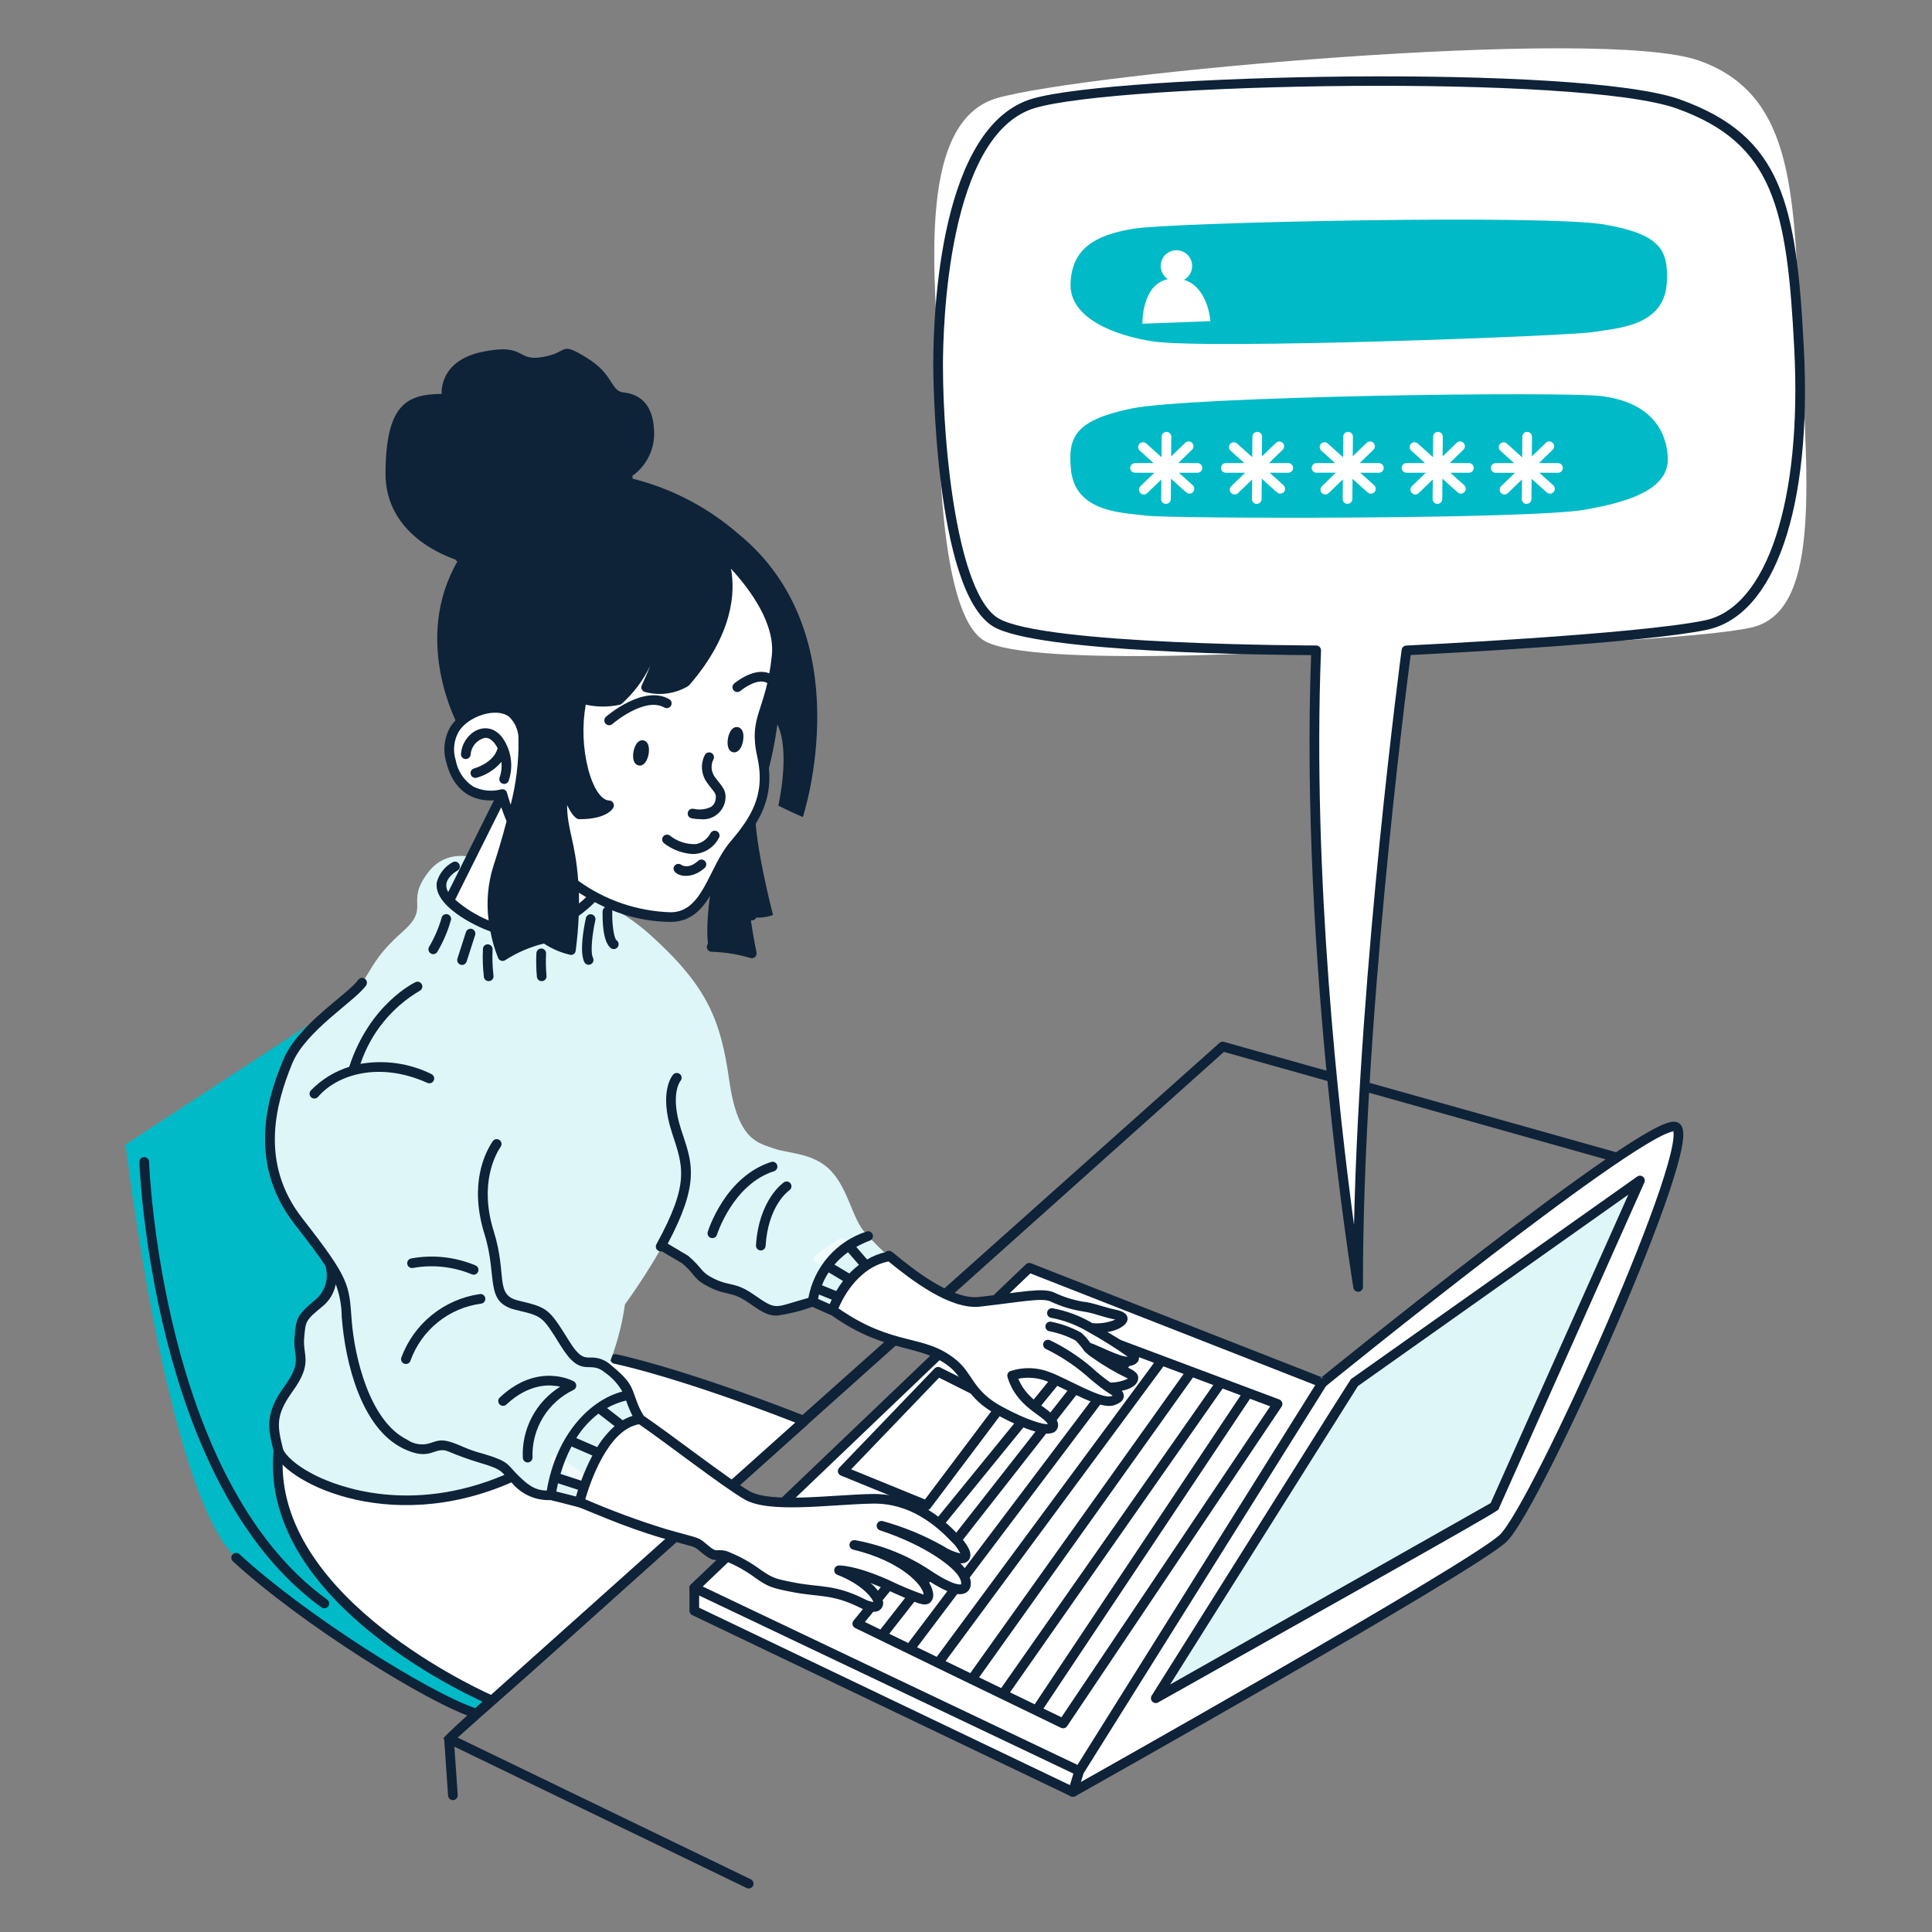 <svg xmlns="http://www.w3.org/2000/svg" fill="none" viewBox="0 0 200 200" height="700" width="700"><rect x="0" y="0" width="200" height="200" fill="#808080" stroke="none"/><path fill="#00bac7" fill-rule="evenodd" d="M35.258 103.92L13 118.481C13 118.481 17.294 154.663 24.45 161.258C31.606 167.853 44.719 175.979 49.365 177.408L60.725 167.242C60.725 167.242 36.762 106.018 35.258 103.92Z" clip-rule="evenodd"></path><path fill="#0e2238" d="M49.215 177.886C44.428 176.413 31.139 168.104 24.108 161.625C24.01 161.535 23.952 161.41 23.947 161.278C23.942 161.145 23.989 161.016 24.079 160.918C24.169 160.821 24.294 160.763 24.426 160.757C24.559 160.752 24.688 160.799 24.786 160.889C31.605 167.173 44.337 175.189 49.242 176.844L60.388 166.869C60.437 166.825 60.494 166.792 60.556 166.77C60.618 166.748 60.684 166.739 60.75 166.743C60.815 166.746 60.88 166.763 60.939 166.792C60.998 166.82 61.051 166.86 61.095 166.909C61.139 166.958 61.172 167.015 61.194 167.077C61.216 167.14 61.225 167.205 61.221 167.271C61.218 167.337 61.201 167.401 61.172 167.46C61.144 167.519 61.104 167.572 61.055 167.616C49.357 178.1 49.6 178.009 49.215 177.886Z"></path><path fill="#ffffff" fill-rule="evenodd" d="M173.444 116.639C170.629 115.715 136.899 143.139 136.899 143.139L106.549 131.239L71.873 164.374V166.743L111.073 185.504C111.073 185.504 152.234 162.386 155.589 159.258C158.981 156.1 176.259 117.563 173.444 116.639Z" clip-rule="evenodd"></path><path fill="#0e2238" fill-rule="evenodd" d="M173.008 116.141C173.188 116.11 173.4 116.098 173.6 116.164C173.845 116.244 174.004 116.422 174.098 116.611C174.187 116.79 174.227 116.995 174.243 117.195C174.276 117.594 174.223 118.109 174.116 118.696C173.9 119.881 173.433 121.502 172.793 123.404C171.509 127.215 169.501 132.232 167.303 137.309C165.104 142.389 162.71 147.54 160.652 151.622C159.623 153.662 158.676 155.44 157.878 156.81C157.478 157.495 157.114 158.082 156.792 158.552C156.476 159.014 156.184 159.387 155.93 159.624C155.93 159.624 155.93 159.624 155.93 159.624C155.471 160.052 154.42 160.779 152.984 161.704C151.531 162.64 149.643 163.802 147.476 165.107C143.141 167.717 137.678 170.902 132.323 173.987C126.966 177.073 121.715 180.061 117.803 182.278C115.847 183.386 114.226 184.302 113.094 184.94C112.528 185.259 112.084 185.509 111.781 185.679L111.32 185.939L111.318 185.94C111.318 185.94 111.318 185.94 111.073 185.504C110.828 185.068 110.828 185.068 110.829 185.068L110.83 185.067L111.291 184.808C111.593 184.638 112.037 184.388 112.603 184.069C113.734 183.431 115.355 182.516 117.31 181.408C121.221 179.192 126.47 176.205 131.823 173.121C137.177 170.036 142.634 166.855 146.96 164.25C149.124 162.948 151.002 161.791 152.442 160.863C153.899 159.925 154.868 159.247 155.248 158.892C155.418 158.734 155.659 158.436 155.967 157.987C156.27 157.544 156.621 156.979 157.014 156.306C157.798 154.961 158.735 153.202 159.759 151.171C161.807 147.11 164.193 141.977 166.385 136.912C168.579 131.845 170.574 126.857 171.845 123.084C172.481 121.194 172.929 119.628 173.132 118.516C173.235 117.955 173.268 117.544 173.246 117.276C173.241 117.206 173.232 117.156 173.223 117.12C173.275 117.114 173.296 117.117 173.297 117.117C173.297 117.117 173.294 117.116 173.288 117.114C173.226 117.094 173.202 117.054 173.202 117.054C173.202 117.054 173.202 117.055 173.202 117.056C173.207 117.066 173.215 117.087 173.223 117.12C173.209 117.121 173.193 117.124 173.175 117.127C173.071 117.144 172.929 117.184 172.745 117.253C172.377 117.39 171.895 117.624 171.308 117.95C170.137 118.6 168.604 119.584 166.829 120.802C163.282 123.236 158.811 126.57 154.42 129.939C150.031 133.307 145.73 136.704 142.525 139.259C140.923 140.537 139.595 141.604 138.668 142.352C138.204 142.726 137.841 143.019 137.593 143.22L137.215 143.527C137.215 143.527 137.214 143.527 136.899 143.139L137.082 142.674L136.81 142.567L136.964 142.443C137.212 142.242 137.576 141.948 138.04 141.573C138.968 140.825 140.298 139.756 141.902 138.478C145.109 135.92 149.416 132.519 153.812 129.146C158.206 125.774 162.694 122.426 166.263 119.978C168.047 118.754 169.61 117.748 170.823 117.075C171.428 116.74 171.959 116.479 172.395 116.316C172.612 116.235 172.819 116.173 173.008 116.141ZM106.664 131.821L136.717 143.605C136.884 143.67 137.075 143.64 137.215 143.527L136.899 143.139C136.584 142.751 136.584 142.751 136.584 142.751L136.81 142.567L106.732 130.774C106.55 130.702 106.344 130.743 106.204 130.878L71.528 164.013C71.328 164.203 71.321 164.52 71.512 164.719C71.702 164.919 72.019 164.926 72.219 164.736L106.664 131.821ZM111.073 185.504L110.829 185.068C110.588 185.203 110.502 185.508 110.637 185.749C110.772 185.99 111.078 186.075 111.318 185.94L111.073 185.504Z" clip-rule="evenodd"></path><path fill="#0e2238" d="M167.249 119.266L126.708 107.854C126.627 107.831 126.542 107.829 126.46 107.848C126.378 107.867 126.303 107.906 126.24 107.962C40.099 184.788 45.957 179.662 45.983 180.038L46.383 185.883C46.392 186.015 46.453 186.139 46.553 186.226C46.654 186.314 46.784 186.358 46.917 186.349C47.05 186.34 47.173 186.278 47.261 186.178C47.348 186.078 47.392 185.947 47.383 185.815L47.036 180.815L77.3 195.451C77.419 195.504 77.554 195.509 77.676 195.464C77.798 195.42 77.898 195.329 77.955 195.212C78.012 195.095 78.02 194.96 77.979 194.837C77.938 194.713 77.85 194.611 77.735 194.551L47.379 179.873L126.7 108.891L166.976 120.229C167.104 120.265 167.24 120.248 167.356 120.183C167.472 120.119 167.557 120.01 167.593 119.883C167.629 119.755 167.613 119.618 167.548 119.502C167.483 119.387 167.375 119.302 167.247 119.266H167.249Z"></path><path fill="#0e2238" d="M137.153 142.731C137.041 142.66 136.905 142.637 136.776 142.667C136.647 142.697 136.534 142.776 136.464 142.889L111.542 182.7L72.088 163.923C71.968 163.866 71.831 163.859 71.706 163.903C71.581 163.948 71.479 164.04 71.422 164.16C71.354 164.302 71.373 164.193 71.373 166.743C71.373 166.837 71.4 166.93 71.45 167.01C71.501 167.09 71.573 167.154 71.658 167.195L110.858 185.954C110.923 185.983 110.994 185.998 111.066 185.998C111.138 185.998 111.209 185.982 111.274 185.952C111.339 185.922 111.397 185.878 111.444 185.824C111.491 185.769 111.525 185.706 111.545 185.637L112.168 183.577L137.308 143.42C137.379 143.308 137.402 143.172 137.373 143.043C137.344 142.914 137.265 142.802 137.153 142.731ZM72.373 165.166L111.119 183.6L110.758 184.793L72.373 166.428V165.166Z"></path><path fill="#ffffff" fill-rule="evenodd" d="M140.592 133.212C140.592 133.212 134.985 99.286 136.243 67.305C136.243 67.305 106.653 69.199 101.881 66.324C97.109 63.449 97.108 45.042 97.108 37.835C97.108 30.628 94.408 12.74 103.177 10.166C111.946 7.592 165.797 2.658 175.924 6.287C186.051 9.916 185.655 20.601 186.424 35.733C187.193 50.865 188.331 63.503 181.174 64.99C174.017 66.477 145.583 67.313 145.583 67.313C145.583 67.313 140.532 104.807 140.592 133.212Z" clip-rule="evenodd"></path><path fill="#def6f8" fill-rule="evenodd" d="M119.65 175.791L140.2 143.135L169.768 122.2L154.7 155.953L119.65 175.791Z" clip-rule="evenodd"></path><path fill="#0e2238" d="M119.227 175.524C141.219 140.544 139.785 142.816 139.911 142.724L169.479 121.8C169.569 121.737 169.676 121.704 169.786 121.708C169.896 121.712 170.001 121.752 170.086 121.822C170.17 121.892 170.23 121.987 170.255 122.094C170.28 122.201 170.269 122.313 170.224 122.413L155.158 156.163C155.058 156.395 157.544 155.094 119.896 176.231C119.799 176.288 119.685 176.31 119.573 176.294C119.462 176.277 119.359 176.224 119.282 176.142C119.204 176.06 119.157 175.955 119.147 175.843C119.137 175.73 119.165 175.618 119.227 175.524ZM140.571 143.485L121.129 174.379L154.312 155.599L168.568 123.665L140.571 143.485Z"></path><path fill="#0e2238" d="M132.429 144.872C131.81 144.64 113.917 137.928 113.295 137.699C113.197 137.662 113.09 137.657 112.989 137.684C112.888 137.712 112.798 137.77 112.732 137.851L88.359 167.766C88.311 167.824 88.277 167.893 88.26 167.966C88.243 168.04 88.242 168.116 88.258 168.19C88.274 168.263 88.307 168.333 88.354 168.392C88.401 168.451 88.46 168.499 88.528 168.532C89.817 169.161 107.202 177.605 109.835 178.864C109.944 178.916 110.067 178.928 110.184 178.896C110.3 178.865 110.401 178.792 110.468 178.692L132.668 145.618C132.71 145.555 132.737 145.484 132.748 145.409C132.758 145.335 132.752 145.259 132.729 145.187C132.706 145.115 132.667 145.05 132.615 144.995C132.563 144.941 132.499 144.898 132.429 144.872ZM104.557 175.193L126.567 143.742L128.436 144.442L107.109 176.43L104.557 175.193ZM101.357 173.641L123.5 142.592L125.6 143.379L103.645 174.75L101.357 173.641ZM97.885 171.958L120.438 141.445L122.529 142.229L100.446 173.2L97.885 171.958ZM94.934 170.527L117.666 140.406L119.466 141.08L96.971 171.514L94.934 170.527ZM92.056 169.127L115.271 139.504L116.691 140.036L94.019 170.082L92.056 169.127ZM113.28 138.757L114.289 139.135L91.136 168.685L89.536 167.908L113.28 138.757ZM109.88 177.77L108.017 176.87L129.4 144.8L131.49 145.583L109.88 177.77Z"></path><path fill="#0e2238" d="M95.92 156.332C95.774 156.332 96.327 156.532 87.048 152.749C86.972 152.718 86.906 152.67 86.853 152.607C86.801 152.544 86.765 152.47 86.748 152.39C86.731 152.31 86.734 152.228 86.756 152.149C86.778 152.071 86.82 151.999 86.876 151.94L96.749 141.66C96.823 141.583 96.92 141.532 97.025 141.514C97.13 141.496 97.239 141.512 97.334 141.56L104.02 144.913C104.085 144.946 104.143 144.993 104.188 145.05C104.234 145.108 104.266 145.175 104.283 145.246C104.299 145.318 104.3 145.392 104.285 145.463C104.27 145.535 104.239 145.603 104.195 145.661L96.319 156.133C96.272 156.195 96.212 156.245 96.143 156.28C96.074 156.314 95.997 156.332 95.92 156.332V156.332ZM88.108 152.102L95.752 155.224L103.036 145.539L97.215 142.619L88.108 152.102Z"></path><path fill="#ffffff" fill-rule="evenodd" d="M50.915 176.041C50.915 176.041 27.363 166.005 28.815 150.197L62.638 140.336C69.667 142.092 76.56 144.352 83.263 147.1L50.915 176.041Z" clip-rule="evenodd"></path><path fill="#0e2238" d="M50.719 176.5C49.743 176.084 26.849 166.137 28.319 150.151C28.333 150.02 28.398 149.899 28.5 149.815C28.601 149.73 28.731 149.689 28.863 149.699C28.995 149.711 29.117 149.775 29.201 149.877C29.286 149.979 29.327 150.11 29.315 150.242C28.001 164.573 48.158 174.242 50.828 175.451L82.328 147.263C69.976 142.463 63.669 141.186 63.606 141.173C63.539 141.163 63.475 141.139 63.418 141.104C63.361 141.068 63.311 141.021 63.272 140.966C63.233 140.911 63.206 140.848 63.192 140.782C63.178 140.716 63.178 140.648 63.191 140.582C63.204 140.515 63.23 140.452 63.268 140.397C63.306 140.341 63.355 140.293 63.412 140.257C63.469 140.221 63.533 140.196 63.6 140.185C63.666 140.174 63.734 140.177 63.8 140.193C63.866 140.205 70.5 141.55 83.451 146.627C83.531 146.658 83.601 146.709 83.655 146.775C83.709 146.841 83.746 146.92 83.761 147.005C83.776 147.089 83.769 147.175 83.741 147.256C83.713 147.337 83.665 147.409 83.601 147.466C50.04 177.551 51.168 176.7 50.719 176.5Z"></path><path fill="#ffffff" fill-rule="evenodd" d="M66.275 146.9C59.119 146.577 60 155.48 60 155.48C62.862 156.735 65.793 157.826 68.779 158.75C72.705 159.876 71.867 159.437 73.058 160.416C74.249 161.395 74.2 160.721 75.058 161.051C76.052 161.359 76.982 161.841 77.807 162.475C79.73 163.723 79.525 163.806 82.207 164.316C84.889 164.826 86.262 164.476 89.239 165.952C92.216 167.428 91.153 164.186 86.86 162.542C86.86 162.542 88.298 162.448 91.83 164.02C95.362 165.592 96.167 166.061 96.106 164.987C96.045 163.913 93.829 161.212 88.434 159.914C91.153 160.406 93.743 161.449 96.045 162.978C99.858 165.518 100.388 164.417 99.8 163.137C99.212 161.857 96.1 159.524 91.247 157.93C93.386 158.523 95.445 159.373 97.379 160.461C100.407 162.202 100.555 160.992 98.911 159.271C97.267 157.55 94.437 155.064 90.257 155.141C86.077 155.218 79.72 156.158 77.325 154.772C74.93 153.386 69.479 149.079 66.275 146.9Z" clip-rule="evenodd"></path><path fill="#ffffff" fill-rule="evenodd" d="M86.165 135.6C88.003 136.941 90.046 137.973 92.216 138.656C95.322 139.5 96.931 139.741 98.638 141.131C100.345 142.521 100.296 144.32 103.494 146.052C106.692 147.784 109.374 148.527 108.994 147.335C108.614 146.143 105.701 145.523 104.772 142.389C105.991 141.994 107.309 142.035 108.501 142.505C110.578 143.286 113.941 145.459 115.228 144.982C116.515 144.505 115.482 144.13 114.82 143.618C114.82 143.618 117.161 143.569 117.326 142.713C117.434 142.151 116.026 142.075 113.371 140.131C110.716 138.187 115.61 141.099 116.74 140.931C118.897 140.611 115.36 138.981 112.953 137.458C113.872 137.526 114.794 137.39 115.653 137.058C116.566 136.546 116.362 136.258 115.285 136.037C114.208 135.816 112.885 135.292 112.103 135.243C111.006 135.064 109.941 134.731 108.938 134.252C107.896 133.778 105.789 134.252 101.393 134.752C97.707 135.17 92.175 129.978 92.015 129.978C91.855 129.978 87.163 129.265 86.165 135.6Z" clip-rule="evenodd"></path><path fill="#def6f8" fill-rule="evenodd" d="M34.127 130.779C34.37 131.487 34.4 132.25 34.211 132.974C34.023 133.698 33.624 134.35 33.067 134.848C31.116 136.461 31.154 136.615 30.991 138.504C30.828 140.393 31.898 140.959 29.918 143.696C27.938 146.433 28.224 147.665 28.807 150.071C29.39 152.477 39.942 158.771 53.059 152.855C54.279 154.085 55.259 154.948 57.032 154.782C57.032 154.782 58.567 155.146 59.981 155.531C59.981 155.531 61.967 147.404 66.281 146.915C65.949 146.458 65.691 145.952 65.515 145.415C65.141 143.872 64.199 142.527 62.877 141.648C63.762 139.53 64.373 137.308 64.694 135.035C66.06 133.144 67.324 131.182 68.481 129.157C69.442 129.277 70.329 129.732 70.986 130.443C72.516 131.774 72.062 132.025 73.709 132.836C75.356 133.647 75.982 133.212 77.767 134.451C79.552 135.69 80.005 135.998 81.795 135.451C83.585 134.904 84.141 134.771 84.141 134.771L86.167 135.677C88.095 130.541 92.022 130.077 92.022 130.077C91.171 129.314 90.36 128.507 89.593 127.659C88.218 126.159 87.873 123.23 86.068 121.259C84.263 119.288 81.512 119.433 80.005 118.859C78.498 118.285 76.376 118.107 75.489 111.831C74.602 105.555 73.233 102.098 67.246 96.713C61.259 91.328 50.632 89.342 50.632 89.342C50.632 89.342 46.715 87.147 44.306 90.329C41.897 93.511 44.606 93.848 41.722 96.408C38.838 98.968 38.581 100.167 37.484 101.726C36.387 103.285 31.234 106.357 29.773 109.934C28.312 113.511 26.014 120.172 30.906 126.434C32.4 128.341 33.42 129.7 34.127 130.779Z" clip-rule="evenodd"></path><g opacity=".75"><path fill="#ffffff" d="M87.589 128.39C87.515 128.28 87.401 128.203 87.271 128.178C87.141 128.152 87.006 128.178 86.896 128.252L84.461 129.881C84.371 129.941 84.304 130.027 84.267 130.129C84.231 130.23 84.229 130.34 84.26 130.443C84.291 130.545 84.355 130.635 84.441 130.699C84.528 130.763 84.632 130.797 84.74 130.797C84.956 130.797 84.85 130.829 87.451 129.084C87.506 129.048 87.552 129.001 87.589 128.946C87.626 128.891 87.651 128.83 87.664 128.766C87.677 128.701 87.677 128.635 87.664 128.57C87.651 128.506 87.625 128.445 87.589 128.39V128.39Z" opacity=".75"></path><path fill="#ffffff" d="M60.221 152.44L57.837 150.74C57.783 150.701 57.723 150.674 57.659 150.659C57.595 150.645 57.529 150.643 57.464 150.653C57.399 150.664 57.337 150.688 57.282 150.722C57.226 150.757 57.178 150.803 57.139 150.856C57.101 150.909 57.074 150.97 57.059 151.034C57.044 151.098 57.042 151.164 57.053 151.229C57.064 151.294 57.087 151.356 57.122 151.411C57.157 151.467 57.203 151.515 57.256 151.554L59.64 153.254C59.748 153.331 59.882 153.362 60.013 153.34C60.144 153.318 60.26 153.245 60.337 153.137C60.414 153.029 60.446 152.895 60.424 152.764C60.402 152.633 60.329 152.517 60.221 152.44V152.44Z" opacity=".75"></path></g><path fill="#ffffff" fill-rule="evenodd" d="M52.005 82.2C52.005 82.2 47.847 83.459 46.691 78.8C45.547 74.189 50.431 73.34 50.431 73.34C50.431 73.34 46.555 51.52 72.986 55.618C72.986 55.618 81.041 61.976 80.411 67.923C79.781 73.87 77.972 74.123 78.898 78.274C79.824 82.425 78.164 84.899 75.956 87.502C73.748 90.105 73.164 94.93 69.437 94.93C66.698 94.904 64.012 94.182 61.63 92.83C60.73 93.773 54.192 100.112 46.494 93.251C52.471 81.552 52.036 82.321 52.005 82.2Z" clip-rule="evenodd"></path><path fill="#0e2238" fill-rule="evenodd" d="M47.415 58.012C46.143 57.612 39.868 55.332 39.91 48.976C39.956 41.903 42.046 40.818 45.725 40.776C45.725 40.776 45.372 37.365 49.935 36.422C54.498 35.479 53.372 37.454 56.188 36.958C59.004 36.462 57.849 35.28 60.713 37.023C63.577 38.766 63.173 40.491 64.566 40.63C65.959 40.769 67.56 41.591 67.704 44.468C67.782 45.457 67.584 46.447 67.132 47.33C66.68 48.213 65.993 48.953 65.146 49.468C69.273 50.445 73.105 52.4 76.319 55.168C89.35 65.674 83.109 84.585 83.109 84.585C83.109 84.585 81.462 83.86 80.573 83.399C80.573 83.399 81.858 77.799 80.473 74.985C80.206 76.982 79.789 78.956 79.224 80.89L78.608 75.613L79.848 72.228L80.473 67.781L79.848 63.565C78.337 61.255 76.581 59.113 74.61 57.179L47.383 75.02C47.383 75.02 42.591 66.251 47.415 58.012Z" clip-rule="evenodd"></path><path fill="#0e2238" fill-rule="evenodd" d="M73.841 90.592C73.841 90.592 72.873 95.535 73.356 98.139C74.766 98.177 76.164 98.401 77.515 98.805C77.515 98.805 75.976 91.914 76.746 87.923C76.711 90.27 76.969 92.612 77.515 94.895C78.352 95.072 79.221 95.011 80.025 94.72C80.025 94.72 78.063 87.22 78.185 83.892L73.841 90.592Z" clip-rule="evenodd"></path><path fill="#0e2238" fill-rule="evenodd" d="M74.611 57.174C74.611 57.174 68.011 48.885 56.672 55.1C45.333 61.315 49.707 73.4 50.431 73.343C56.925 72.807 53.581 83.603 51.542 89.81C50.699 92.83 50.864 96.043 52.012 98.961C53.246 98.147 54.611 97.552 56.047 97.2C56.959 97.821 58.005 98.216 59.1 98.352C59.689 94.41 59.526 90.392 58.62 86.51C57.738 82.862 58.52 81.169 58.52 81.169C59.127 83.769 59.963 84.295 59.963 84.295C62.574 84.295 63.053 83.351 63.053 83.351C63.053 83.351 61.459 83.585 60.425 79.82C58.347 72.257 63.053 64.72 63.053 64.72C62.292 66.746 60.789 72.458 60.789 72.458C61.86 72.68 62.964 72.68 64.035 72.458C66.803 70.351 69.035 63.558 69.035 63.558C69.035 66.834 66.877 71.137 66.877 71.137C67.561 71.325 68.275 71.373 68.978 71.28C69.681 71.186 70.357 70.952 70.968 70.592C77.7 62.814 74.611 57.174 74.611 57.174Z" clip-rule="evenodd"></path><path fill="#0e2238" d="M77.681 99.171C76.378 98.782 75.03 98.566 73.671 98.528C73.538 98.528 73.411 98.476 73.317 98.382C73.224 98.288 73.171 98.161 73.171 98.028C73.171 97.896 73.224 97.769 73.317 97.675C73.411 97.581 73.538 97.528 73.671 97.528C74.85 97.563 76.023 97.718 77.171 97.99C76.787 96.028 75.936 90.99 76.566 87.716C76.592 87.595 76.661 87.487 76.761 87.413C76.861 87.34 76.984 87.305 77.108 87.317C77.231 87.329 77.346 87.387 77.429 87.48C77.512 87.572 77.558 87.692 77.557 87.817C77.524 90.11 77.774 92.399 78.303 94.632C78.329 94.714 78.333 94.802 78.315 94.887C78.297 94.972 78.257 95.051 78.2 95.115C78.142 95.18 78.068 95.229 77.986 95.257C77.904 95.284 77.816 95.29 77.731 95.273C77.999 97.153 78.307 98.552 78.314 98.582C78.333 98.668 78.329 98.757 78.304 98.84C78.278 98.924 78.23 98.999 78.166 99.058C78.102 99.118 78.024 99.16 77.939 99.179C77.853 99.199 77.765 99.196 77.681 99.171V99.171Z"></path><path fill="#0e2238" d="M72.49 84.8C72.178 84.799 71.866 84.766 71.561 84.7C71.436 84.666 71.328 84.586 71.261 84.475C71.194 84.364 71.173 84.231 71.202 84.104C71.231 83.978 71.308 83.868 71.417 83.797C71.526 83.727 71.658 83.701 71.785 83.726C72.393 83.869 73.031 83.801 73.595 83.534C73.724 83.448 73.833 83.336 73.916 83.205C73.999 83.074 74.053 82.928 74.076 82.775C74.215 82.075 73.922 82.065 73.125 80.92C72.852 80.511 72.694 80.036 72.668 79.545C72.643 79.053 72.751 78.565 72.98 78.13C73.046 78.018 73.154 77.936 73.28 77.902C73.406 77.868 73.54 77.885 73.654 77.948C73.767 78.012 73.852 78.117 73.889 78.242C73.926 78.367 73.913 78.501 73.853 78.617C73.714 78.888 73.649 79.191 73.666 79.496C73.682 79.8 73.779 80.095 73.946 80.35C74.685 81.411 75.297 81.757 75.057 82.969C74.937 83.54 74.606 84.046 74.13 84.385C73.655 84.724 73.07 84.872 72.49 84.8V84.8Z"></path><path fill="#0e2238" d="M71.7 88.411C70.619 88.342 69.584 87.949 68.728 87.285C68.627 87.202 68.563 87.082 68.549 86.952C68.536 86.821 68.574 86.691 68.656 86.588C68.737 86.486 68.856 86.42 68.986 86.404C69.116 86.388 69.247 86.424 69.351 86.503C70.121 87.116 71.087 87.428 72.07 87.38C72.385 87.314 72.681 87.178 72.937 86.982C73.193 86.787 73.403 86.537 73.55 86.251C73.583 86.192 73.627 86.14 73.68 86.099C73.733 86.057 73.794 86.026 73.859 86.009C73.925 85.992 73.993 85.988 74.06 85.997C74.127 86.007 74.191 86.03 74.249 86.065C74.306 86.1 74.356 86.147 74.395 86.202C74.434 86.257 74.462 86.319 74.477 86.385C74.491 86.451 74.492 86.519 74.479 86.586C74.467 86.652 74.441 86.715 74.403 86.771C74.143 87.263 73.754 87.676 73.278 87.965C72.802 88.254 72.257 88.408 71.7 88.411V88.411Z"></path><path fill="#0e2238" d="M69.831 89.621C69.911 89.517 70.029 89.449 70.159 89.431C70.289 89.414 70.421 89.448 70.526 89.527C70.605 89.583 71.28 90.01 72.276 89.108C72.325 89.064 72.382 89.03 72.444 89.008C72.505 88.986 72.571 88.976 72.637 88.979C72.702 88.982 72.766 88.999 72.826 89.027C72.885 89.055 72.938 89.094 72.983 89.143C73.027 89.192 73.061 89.249 73.083 89.311C73.105 89.373 73.114 89.438 73.111 89.504C73.108 89.569 73.092 89.634 73.063 89.693C73.035 89.752 72.996 89.806 72.947 89.85C71.207 91.422 69.235 90.394 69.831 89.621Z"></path><path fill="#0e2238" d="M76.326 71.64C76.223 71.641 76.122 71.61 76.037 71.551C75.953 71.493 75.888 71.41 75.852 71.313C75.817 71.216 75.812 71.111 75.838 71.011C75.865 70.912 75.921 70.823 76 70.757C76.088 70.683 78.182 68.941 79.791 69.778C79.853 69.806 79.908 69.846 79.953 69.897C79.999 69.947 80.033 70.006 80.055 70.07C80.077 70.134 80.086 70.202 80.081 70.269C80.076 70.337 80.057 70.403 80.026 70.463C79.995 70.523 79.952 70.576 79.899 70.619C79.847 70.662 79.786 70.694 79.721 70.713C79.656 70.731 79.588 70.737 79.52 70.728C79.453 70.72 79.388 70.698 79.33 70.664C78.488 70.23 77.106 71.136 76.644 71.523C76.555 71.598 76.442 71.639 76.326 71.64V71.64Z"></path><path fill="#0e2238" d="M62.728 74.2C62.887 74.062 66.638 70.848 69.294 72.388C69.403 72.458 69.481 72.566 69.511 72.691C69.542 72.817 69.523 72.949 69.459 73.061C69.394 73.172 69.289 73.255 69.165 73.29C69.041 73.326 68.908 73.313 68.794 73.253C66.753 72.069 63.419 74.925 63.386 74.953C63.286 75.04 63.156 75.083 63.024 75.074C62.892 75.065 62.769 75.004 62.682 74.904C62.595 74.805 62.551 74.675 62.56 74.543C62.568 74.411 62.629 74.288 62.728 74.2V74.2Z"></path><path fill="#0e2238" d="M47.607 58.209C47.518 58.208 47.431 58.185 47.355 58.14C47.278 58.094 47.215 58.03 47.172 57.953C47.129 57.875 47.107 57.788 47.108 57.699C47.11 57.61 47.136 57.523 47.182 57.448C51.302 50.754 57.991 47.576 65.082 48.948C65.212 48.973 65.327 49.048 65.401 49.158C65.476 49.268 65.504 49.403 65.478 49.533C65.453 49.663 65.378 49.778 65.268 49.853C65.158 49.927 65.023 49.955 64.893 49.93C58.13 48.63 51.985 51.555 48.033 57.974C47.988 58.046 47.925 58.105 47.85 58.147C47.776 58.188 47.692 58.209 47.607 58.209Z"></path><path fill="#0e2238" d="M51.921 76.247C50.346 74.366 47.892 75.868 47.721 78.039C47.711 78.171 47.753 78.301 47.839 78.402C47.924 78.502 48.046 78.565 48.178 78.576C48.309 78.585 48.439 78.542 48.54 78.457C48.64 78.373 48.704 78.252 48.718 78.121C48.745 77.723 48.895 77.344 49.147 77.035C49.4 76.727 49.742 76.505 50.127 76.4C50.735 76.276 51.241 76.9 51.515 77.454C51.1 79 49.109 79.54 49.088 79.545C48.959 79.578 48.849 79.661 48.782 79.775C48.714 79.889 48.695 80.025 48.728 80.154C48.761 80.282 48.844 80.393 48.958 80.46C49.072 80.528 49.209 80.547 49.337 80.514C50.341 80.236 51.237 79.662 51.91 78.867C51.971 79.411 51.907 79.961 51.722 80.476C51.675 80.6 51.68 80.738 51.735 80.859C51.79 80.98 51.891 81.073 52.015 81.12C52.139 81.167 52.277 81.162 52.398 81.107C52.518 81.052 52.612 80.951 52.659 80.827C52.92 80.061 52.989 79.244 52.861 78.445C52.732 77.647 52.409 76.892 51.921 76.247V76.247Z"></path><path fill="#0e2238" d="M42.017 141.2C41.938 141.2 41.861 141.181 41.791 141.146C41.721 141.11 41.66 141.058 41.614 140.995C41.567 140.931 41.536 140.858 41.524 140.78C41.511 140.703 41.517 140.623 41.541 140.548C42.177 138.818 43.269 137.292 44.702 136.132C46.135 134.972 47.854 134.222 49.679 133.96C49.811 133.943 49.944 133.979 50.049 134.061C50.154 134.142 50.222 134.261 50.239 134.393C50.256 134.525 50.22 134.658 50.139 134.763C50.057 134.868 49.938 134.936 49.806 134.953C48.163 135.171 46.612 135.836 45.322 136.877C44.032 137.918 43.053 139.293 42.493 140.853C42.461 140.954 42.397 141.042 42.312 141.104C42.226 141.166 42.123 141.2 42.017 141.2Z"></path><path fill="#0e2238" d="M49.034 131.956C48.958 131.956 48.882 131.939 48.814 131.905C46.897 131.115 44.794 130.89 42.753 131.257C42.623 131.284 42.488 131.258 42.377 131.184C42.267 131.111 42.19 130.997 42.163 130.867C42.136 130.737 42.163 130.602 42.236 130.491C42.309 130.381 42.423 130.304 42.553 130.277C44.81 129.857 47.14 130.112 49.253 131.008C49.354 131.058 49.435 131.141 49.483 131.242C49.531 131.344 49.543 131.459 49.518 131.569C49.493 131.678 49.431 131.776 49.343 131.847C49.255 131.917 49.147 131.955 49.034 131.956V131.956Z"></path><path fill="#0e2238" d="M54.125 150.945C54.05 149.48 54.37 148.021 55.05 146.72C55.73 145.42 56.746 144.325 57.992 143.55C56.837 143.284 54.727 143.25 52.435 145.383C52.388 145.432 52.331 145.47 52.269 145.496C52.206 145.521 52.139 145.534 52.072 145.533C52.004 145.533 51.938 145.518 51.876 145.491C51.814 145.464 51.758 145.424 51.712 145.375C51.666 145.326 51.63 145.267 51.608 145.204C51.584 145.14 51.575 145.073 51.578 145.005C51.582 144.938 51.6 144.872 51.63 144.812C51.66 144.751 51.702 144.697 51.753 144.653C55.673 140.994 59.244 142.913 59.394 142.996C59.472 143.039 59.538 143.103 59.584 143.18C59.63 143.257 59.654 143.345 59.654 143.435C59.654 143.525 59.63 143.613 59.584 143.69C59.538 143.767 59.472 143.83 59.394 143.873C58.083 144.493 56.981 145.481 56.222 146.717C55.464 147.953 55.082 149.384 55.124 150.833C55.139 150.966 55.1 151.099 55.017 151.203C54.934 151.307 54.813 151.374 54.68 151.389C54.548 151.404 54.415 151.365 54.311 151.282C54.207 151.199 54.14 151.078 54.125 150.945Z"></path><path fill="#0e2238" d="M100.254 162.946C100.038 162.524 99.752 162.143 99.408 161.819C99.569 161.847 99.734 161.833 99.887 161.777C100.04 161.721 100.176 161.626 100.281 161.501C100.815 160.82 100.027 159.734 99.271 158.942C98.238 157.86 95.095 154.564 90.247 154.658C86.172 154.734 79.801 155.643 77.575 154.358C75.457 153.13 69.487 148.504 66.64 146.564C66.321 146.054 66.062 145.509 65.869 144.94C65.353 143.572 65.398 143.075 63.194 141.266C62.617 140.756 61.863 140.493 61.094 140.536C60.464 140.524 59.974 140.536 58.894 138.786C56.769 135.356 56.653 135.363 53.626 134.625C51.194 134.033 52.526 131.973 51.109 127.454C49.584 122.578 51.279 119.523 51.834 118.703C51.871 118.648 51.897 118.587 51.91 118.523C51.923 118.459 51.923 118.392 51.911 118.328C51.899 118.263 51.874 118.202 51.837 118.147C51.801 118.092 51.755 118.045 51.7 118.008C51.646 117.971 51.585 117.946 51.521 117.932C51.456 117.919 51.39 117.919 51.326 117.931C51.261 117.944 51.2 117.969 51.145 118.005C51.09 118.041 51.043 118.087 51.006 118.142C50.213 119.313 48.542 122.594 50.155 127.753C51.543 132.197 50.105 134.804 53.39 135.598C56.159 136.267 56.096 136.168 58.043 139.313C60.214 142.813 60.972 140.738 62.56 142.039C63.327 142.558 63.965 143.247 64.424 144.052C61.131 144.911 57.599 148.423 56.6 154.303C55.22 154.296 54.4 153.485 53.491 152.582C52.499 151.598 52.701 151.282 50.049 150.5C49.324 150.314 48.615 150.071 47.929 149.773C45.999 148.908 45.539 149.044 44.698 149.335C44.285 149.497 43.837 149.556 43.396 149.506C42.955 149.456 42.532 149.298 42.166 149.047C38.217 147.116 36.686 140.368 36.407 136.684C36.124 132.957 36.257 132.465 31.3 126.126C26.825 120.403 28.55 114.254 30.236 110.126C31.636 106.694 36.736 103.661 37.893 102.017C37.969 101.908 37.999 101.774 37.977 101.643C37.954 101.512 37.88 101.396 37.772 101.32C37.663 101.243 37.529 101.213 37.398 101.236C37.268 101.259 37.151 101.332 37.075 101.441C36.018 102.941 30.829 106.029 29.31 109.747C28.176 112.524 25.163 119.899 30.51 126.741C31.973 128.611 32.973 129.941 33.665 130.991C33.867 131.597 33.888 132.249 33.724 132.866C33.56 133.484 33.22 134.04 32.744 134.467C30.691 136.167 30.665 136.439 30.489 138.467C30.317 140.467 31.365 140.847 29.51 143.41C27.385 146.346 27.737 147.795 28.318 150.196C29.029 153.132 39.992 159.132 52.948 153.455C53.432 154.054 54.05 154.533 54.753 154.851C55.455 155.169 56.222 155.319 56.992 155.288C57.32 155.368 58.629 155.688 59.847 156.015C60.496 156.191 64.482 158.056 68.639 159.248C72.046 160.226 71.774 160.007 72.402 160.538C73.479 161.45 73.802 161.538 74.402 161.48C74.733 161.446 74.702 161.48 75.319 161.694C76.363 162.137 77.348 162.706 78.254 163.388C79.501 164.221 79.725 164.371 82.112 164.826C84.822 165.339 86.139 164.993 89.012 166.418C89.452 166.665 89.941 166.812 90.444 166.848C90.582 166.86 90.72 166.841 90.849 166.792C90.978 166.742 91.094 166.663 91.188 166.562C91.282 166.46 91.351 166.338 91.39 166.205C91.429 166.073 91.437 165.933 91.413 165.797C91.201 165.022 90.734 164.341 90.087 163.865C90.974 164.196 91.62 164.494 92.533 164.903C94.959 165.989 95.689 166.318 96.24 165.939C96.377 165.822 96.482 165.673 96.545 165.505C96.608 165.336 96.627 165.154 96.6 164.977C96.528 164.45 96.308 163.954 95.967 163.547C98.133 164.961 99.467 165.352 100.142 164.771C100.578 164.4 100.617 163.736 100.254 162.946ZM32.8 152.805C30.451 151.658 29.412 150.473 29.287 149.958C28.722 147.622 28.464 146.558 30.318 143.993C32.411 141.101 31.333 140.304 31.484 138.551C31.639 136.743 31.592 136.715 33.384 135.237C34.1 134.661 34.587 133.847 34.756 132.944C35.158 134.02 35.368 135.158 35.376 136.307C35.732 141.107 37.418 147.837 41.727 149.944C44.592 151.344 44.895 149.726 46.327 150.218C47.448 150.697 48.596 151.11 49.765 151.457C51.54 151.98 51.812 152.217 52.221 152.679C42.458 156.82 34.917 153.838 32.8 152.805ZM64.812 144.982C65 145.525 65.222 146.057 65.477 146.573C65.123 146.682 64.784 146.833 64.467 147.024L62.835 145.758C63.456 145.409 64.123 145.148 64.816 144.982H64.812ZM61.948 146.337L63.623 147.637C62.92 148.267 62.313 148.998 61.823 149.806L59.66 148.868C60.266 147.893 61.042 147.036 61.952 146.337H61.948ZM59.624 154.918C58.831 154.708 58.058 154.518 57.591 154.404C57.629 154.185 57.685 153.894 57.765 153.549L59.836 154.22C59.753 154.492 59.682 154.729 59.628 154.918H59.624ZM58.024 152.581C58.309 151.598 58.69 150.646 59.163 149.738L61.325 150.677C60.879 151.515 60.492 152.384 60.168 153.277L58.024 152.581ZM99.5 164.006C99.5 164.006 98.9 164.294 96.321 162.577C93.959 161.002 91.297 159.932 88.502 159.435C88.376 159.42 88.248 159.452 88.145 159.526C88.041 159.6 87.969 159.71 87.943 159.835C87.919 159.961 87.945 160.091 88.014 160.199C88.084 160.307 88.192 160.384 88.317 160.414C93.391 161.635 95.558 164.176 95.607 165.03V165.071C94.387 164.643 93.193 164.144 92.032 163.577C88.427 161.969 86.89 162.066 86.826 162.058C86.712 162.065 86.604 162.111 86.52 162.188C86.436 162.266 86.381 162.369 86.364 162.482C86.347 162.595 86.369 162.71 86.427 162.809C86.484 162.907 86.573 162.983 86.68 163.024C89.138 163.965 90.271 165.364 90.411 165.842C90.077 165.793 89.754 165.683 89.46 165.518C86.382 163.994 84.96 164.345 82.299 163.839C80.113 163.423 79.965 163.324 78.811 162.553C77.834 161.821 76.77 161.213 75.643 160.744C75.229 160.532 74.765 160.441 74.302 160.481C74.102 160.501 73.947 160.52 73.374 160.044C72.132 159.012 72.779 159.388 68.916 158.283C66.085 157.411 63.304 156.383 60.587 155.204C61.057 153.576 62.894 148.004 66.149 147.437C69.038 149.415 74.796 153.901 77.073 155.219C79.643 156.708 85.96 155.734 90.264 155.656C94.178 155.556 96.884 157.889 98.547 159.631C98.903 159.97 99.196 160.371 99.411 160.814C98.776 160.661 98.173 160.399 97.627 160.041C95.654 158.928 93.552 158.061 91.368 157.46C91.243 157.43 91.112 157.45 91.001 157.514C90.89 157.579 90.808 157.683 90.772 157.807C90.736 157.93 90.749 158.062 90.808 158.176C90.867 158.29 90.968 158.377 91.089 158.419C95.9 160.001 98.859 162.302 99.344 163.361C99.459 163.555 99.513 163.78 99.5 164.006Z"></path><path fill="#0e2238" d="M44.656 111.183C42.382 110.064 39.812 109.696 37.315 110.131C38.383 106.942 40.572 104.249 43.476 102.552C43.583 102.489 43.663 102.388 43.7 102.268C43.736 102.149 43.727 102.021 43.673 101.908C43.62 101.796 43.526 101.707 43.411 101.66C43.296 101.612 43.167 101.61 43.05 101.652C42.85 101.745 38.256 103.968 36.15 110.437C34.632 110.912 33.258 111.762 32.155 112.908C32.074 113.01 32.035 113.139 32.047 113.269C32.06 113.399 32.122 113.518 32.221 113.603C32.321 113.687 32.449 113.729 32.579 113.72C32.709 113.711 32.83 113.652 32.917 113.555C34.897 111.233 39.26 109.855 44.241 112.099C44.362 112.154 44.5 112.158 44.624 112.111C44.748 112.065 44.848 111.97 44.903 111.849C44.958 111.728 44.962 111.591 44.915 111.467C44.868 111.342 44.774 111.242 44.653 111.187L44.656 111.183Z"></path><path fill="#0e2238" d="M73.253 127.565C73.325 127.33 75.063 121.805 79.847 120.281C79.971 120.247 80.104 120.263 80.217 120.325C80.33 120.387 80.415 120.491 80.454 120.614C80.492 120.737 80.482 120.87 80.425 120.985C80.368 121.101 80.268 121.19 80.147 121.234C75.857 122.6 74.221 127.805 74.205 127.858C74.158 127.974 74.069 128.067 73.956 128.121C73.843 128.174 73.714 128.184 73.595 128.147C73.475 128.11 73.374 128.03 73.311 127.922C73.248 127.815 73.227 127.687 73.253 127.565Z"></path><path fill="#0e2238" d="M78.758 129.445C78.69 129.445 78.622 129.431 78.559 129.404C78.496 129.377 78.44 129.337 78.393 129.287C78.346 129.237 78.31 129.178 78.287 129.114C78.263 129.049 78.254 128.981 78.258 128.913C78.558 124.187 81.058 122.458 81.158 122.387C81.268 122.315 81.402 122.29 81.53 122.316C81.659 122.342 81.772 122.417 81.845 122.526C81.919 122.635 81.946 122.768 81.922 122.897C81.898 123.026 81.825 123.14 81.717 123.216C81.617 123.284 79.517 124.784 79.254 128.976C79.246 129.102 79.191 129.221 79.099 129.308C79.007 129.395 78.885 129.444 78.758 129.445Z"></path><path fill="#0e2238" d="M116.808 141.43C117.045 141.395 117.765 141.288 117.891 140.713C118.017 140.138 117.473 139.66 116.558 139.065C115.94 138.665 115.258 138.253 114.637 137.888C115.075 137.833 115.499 137.702 115.892 137.501C116.166 137.347 116.806 136.987 116.716 136.411C116.633 135.88 116.025 135.685 115.379 135.553C114.393 135.353 112.963 134.803 112.128 134.753C111.093 134.578 110.087 134.259 109.139 133.807C107.939 133.259 105.839 133.754 101.33 134.264C98.45 134.587 94.2 131.112 92.803 129.964C92.269 129.529 92.213 129.483 92.009 129.483C91.879 129.483 91.754 129.533 91.661 129.623C90.993 129.779 90.353 130.034 89.761 130.38L88.638 129.08C89.09 128.828 89.56 128.61 90.045 128.428C90.107 128.405 90.163 128.37 90.211 128.325C90.259 128.28 90.297 128.227 90.325 128.167C90.352 128.107 90.367 128.042 90.369 127.977C90.371 127.911 90.36 127.846 90.337 127.784C90.314 127.723 90.279 127.667 90.234 127.619C90.189 127.571 90.135 127.532 90.076 127.505C90.016 127.478 89.951 127.463 89.886 127.461C89.82 127.458 89.755 127.469 89.693 127.492C88.166 127.989 86.801 128.889 85.744 130.097C84.686 131.306 83.975 132.778 83.685 134.357C80.072 135.339 80.514 135.742 78.047 134.028C76.081 132.66 75.591 133.192 73.925 132.374C72.447 131.647 72.833 131.364 71.238 129.999L69.124 128.741C72.388 122.6 71.68 120.466 70.71 117.541L70.51 116.941C69.336 113.307 70.404 111.941 70.436 111.903C70.522 111.805 70.566 111.676 70.559 111.546C70.552 111.415 70.495 111.293 70.399 111.203C70.301 111.114 70.172 111.067 70.04 111.073C69.907 111.079 69.783 111.137 69.693 111.234C69.63 111.302 68.161 112.962 69.559 117.248C70.696 120.733 71.454 122.422 67.952 128.806C67.906 128.891 67.885 128.987 67.892 129.083C67.899 129.179 67.934 129.271 67.992 129.348C68.051 129.425 68.13 129.483 68.22 129.516C68.311 129.549 68.409 129.555 68.503 129.533L70.654 130.805C72.125 132.087 71.736 132.411 73.483 133.271C75.283 134.155 75.746 133.643 77.477 134.848C78.737 135.723 79.418 136.195 80.393 136.195C81.655 136.023 82.896 135.717 84.093 135.282C86.037 136.145 85.965 136.132 86.076 136.152C91.791 140.218 95.285 139.043 98.322 141.517C99.927 142.825 99.948 144.699 103.256 146.49C104.456 147.142 108.18 149.058 109.234 148.179C109.374 148.059 109.472 147.897 109.514 147.717C109.555 147.538 109.539 147.349 109.467 147.179C109.025 145.806 106.448 145.293 105.415 142.726C106.388 142.532 107.395 142.617 108.322 142.97C110.497 143.789 113.839 146.025 115.399 145.447C115.805 145.296 116.28 145.062 116.334 144.589C116.346 144.478 116.334 144.365 116.297 144.259C116.261 144.153 116.202 144.057 116.124 143.976C116.885 143.819 117.68 143.491 117.813 142.804C117.938 142.152 117.352 141.861 116.613 141.493C116.347 141.37 116.5 141.476 116.808 141.43ZM87.788 129.63L88.923 130.942C88.567 131.212 88.233 131.509 87.923 131.831L86.381 130.912C86.797 130.43 87.27 129.998 87.788 129.627V129.63ZM85.893 135L84.686 134.462C84.707 134.338 84.737 134.183 84.78 134.005L86.1 134.538C86.029 134.686 85.96 134.84 85.893 135ZM85.086 133.05C85.272 132.584 85.505 132.137 85.78 131.716L87.267 132.603C87.012 132.937 86.778 133.286 86.567 133.648L85.086 133.05ZM112.861 139.015C112.595 138.613 112.271 138.252 111.899 137.944C110.942 137.419 109.91 137.044 108.839 136.831C108.774 136.815 108.706 136.813 108.639 136.823C108.573 136.834 108.509 136.858 108.452 136.894C108.396 136.93 108.346 136.977 108.308 137.033C108.27 137.088 108.243 137.151 108.23 137.217C108.216 137.283 108.216 137.351 108.23 137.417C108.243 137.483 108.27 137.545 108.308 137.601C108.346 137.656 108.395 137.703 108.452 137.739C108.509 137.775 108.573 137.799 108.639 137.81C109.582 137.992 110.492 138.315 111.339 138.768C111.685 139.109 111.996 139.484 112.268 139.886C112.517 140.129 112.789 140.349 113.078 140.542C114.244 141.369 115.478 142.094 116.767 142.71C116.2 142.983 115.578 143.124 114.949 143.121C114.243 142.625 113.571 142.081 112.938 141.494C111.645 140.401 110.219 139.475 108.693 138.739C108.573 138.683 108.435 138.677 108.311 138.722C108.186 138.767 108.084 138.86 108.028 138.98C107.972 139.1 107.966 139.238 108.011 139.363C108.056 139.487 108.149 139.589 108.269 139.645C109.706 140.344 111.052 141.217 112.275 142.245C115.013 144.675 115.408 144.389 115.057 144.523C114.066 144.884 110.547 142.749 108.679 142.047C107.371 141.532 105.923 141.493 104.588 141.935C104.473 141.982 104.379 142.07 104.324 142.182C104.27 142.294 104.26 142.422 104.295 142.541C105.224 145.675 107.977 146.487 108.482 147.432C107.993 147.457 106.41 147.07 103.738 145.624C100.654 143.954 100.766 142.224 98.959 140.753C95.594 138.014 92.611 139.472 86.799 135.444C87.734 133.202 89.59 131.03 91.98 130.586C94.373 132.534 98.38 135.611 101.449 135.262C105.604 134.791 107.849 134.32 108.732 134.721C109.791 135.223 110.915 135.571 112.072 135.755C112.623 135.835 113.166 135.965 113.693 136.143C115.085 136.555 115.051 136.497 115.464 136.603C114.715 136.915 113.902 137.043 113.093 136.975C111.819 136.22 110.421 135.698 108.964 135.432C108.833 135.414 108.7 135.449 108.595 135.528C108.489 135.608 108.419 135.726 108.401 135.857C108.382 135.988 108.416 136.121 108.495 136.227C108.574 136.333 108.692 136.403 108.823 136.422C110.193 136.683 111.505 137.185 112.699 137.904C114.089 138.677 115.438 139.521 116.739 140.435C116.081 140.545 113.553 139.221 112.861 139.012V139.015Z"></path><path fill="#0e2238" d="M75.174 56.92C74.588 56.351 73.889 56.898 74.174 57.42C74.202 57.473 77.005 62.82 70.639 70.225C69.722 70.739 68.658 70.927 67.621 70.758C68.707 68.503 69.359 66.064 69.543 63.567C69.543 63.448 69.501 63.333 69.423 63.243C69.346 63.153 69.239 63.093 69.122 63.074C69.005 63.055 68.884 63.079 68.783 63.141C68.681 63.202 68.605 63.298 68.568 63.411C68.546 63.476 66.401 69.924 63.827 71.997C63.028 72.143 62.214 72.18 61.405 72.109C61.785 70.688 62.905 66.54 63.524 64.909C63.568 64.793 63.567 64.665 63.521 64.55C63.475 64.434 63.389 64.34 63.278 64.285C63.166 64.23 63.039 64.218 62.919 64.252C62.8 64.286 62.698 64.363 62.632 64.468C62.432 64.784 57.832 72.278 59.946 79.968C60.534 82.109 61.325 83.083 61.974 83.521C61.389 83.719 60.775 83.816 60.157 83.808C59.557 83.003 59.164 82.064 59.01 81.071C58.987 80.97 58.932 80.878 58.854 80.809C58.776 80.74 58.679 80.697 58.576 80.686C58.472 80.675 58.368 80.697 58.277 80.748C58.187 80.799 58.114 80.877 58.07 80.971C58.034 81.046 57.223 82.866 58.136 86.639C58.986 90.269 59.169 94.024 58.678 97.719C57.949 97.503 57.266 97.153 56.664 96.688C56.852 95.212 57.612 89.034 57.315 87.806C57.282 87.679 57.202 87.569 57.09 87.501C56.978 87.432 56.843 87.409 56.715 87.437C56.587 87.469 56.476 87.549 56.407 87.662C56.339 87.774 56.317 87.909 56.347 88.037C56.623 89.184 55.647 96.698 55.647 96.811C54.47 97.136 53.335 97.599 52.266 98.189C51.344 95.541 51.26 92.673 52.025 89.975C52.914 87.265 54.954 80.531 54.669 76.521C54.653 75.553 54.332 74.615 53.751 73.84V73.824C51.951 67.692 56.537 62.324 56.584 62.275C56.671 62.175 56.715 62.045 56.706 61.912C56.697 61.78 56.636 61.657 56.536 61.569C56.436 61.482 56.305 61.438 56.173 61.447C56.041 61.456 55.917 61.517 55.83 61.617C55.637 61.838 51.359 66.823 52.522 72.985C51.446 72.717 50.314 72.779 49.273 73.163C48.232 73.547 47.331 74.236 46.687 75.138C46.343 75.7 46.121 76.328 46.038 76.981C45.955 77.634 46.012 78.298 46.205 78.927C46.905 81.76 48.824 83.003 51.135 82.85C49.775 85.594 47.303 90.539 46.4 92.35C46.237 92.094 46.169 91.789 46.208 91.488C46.339 90.677 47.34 90.133 47.351 90.127C47.463 90.063 47.546 89.957 47.582 89.832C47.617 89.708 47.604 89.575 47.543 89.46C47.482 89.346 47.38 89.259 47.257 89.219C47.133 89.179 46.999 89.188 46.883 89.244C46.478 89.458 46.122 89.753 45.836 90.11C45.55 90.468 45.341 90.88 45.222 91.322C44.822 93.722 49.157 95.878 50.77 96.422C50.944 97.364 51.212 98.286 51.57 99.174C51.601 99.246 51.647 99.309 51.707 99.359C51.766 99.409 51.836 99.445 51.911 99.463C51.987 99.481 52.065 99.482 52.141 99.465C52.217 99.447 52.287 99.413 52.347 99.363C53.566 98.587 54.904 98.016 56.309 97.674C57.158 98.239 58.104 98.64 59.1 98.857C59.221 98.857 59.339 98.813 59.43 98.733C59.521 98.652 59.579 98.542 59.595 98.421C59.758 97.172 59.862 95.972 59.907 94.808C60.506 94.383 61.067 93.907 61.583 93.384C63.986 94.708 66.68 95.412 69.423 95.435C73.528 95.435 74.158 90.386 76.323 87.829C78.488 85.272 80.361 82.606 79.371 78.17C78.492 74.231 80.265 73.915 80.893 67.98C81.355 63.658 77.508 59.2 75.174 56.92ZM48.974 81.413C48.502 81.107 48.099 80.706 47.79 80.236C47.48 79.767 47.27 79.239 47.174 78.684C47.017 78.188 46.967 77.664 47.026 77.147C47.086 76.631 47.254 76.132 47.519 75.684C48.544 74.106 51.372 73.203 52.684 74.184C53.011 74.491 53.268 74.863 53.438 75.277C53.609 75.691 53.69 76.137 53.674 76.584C53.708 78.851 53.435 81.112 52.864 83.305C52.431 82.035 52.525 81.922 52.248 81.765C52.19 81.731 52.125 81.71 52.058 81.702C51.99 81.695 51.922 81.701 51.858 81.721C50.89 81.973 49.864 81.864 48.971 81.413H48.974ZM50.587 95.282C49.321 94.759 48.149 94.031 47.118 93.128C47.809 91.747 50.403 86.56 51.889 83.564C52.035 83.996 52.22 84.501 52.441 85.015C51.949 86.908 51.42 88.598 51.072 89.66C50.502 91.477 50.336 93.395 50.584 95.282H50.587ZM59.94 93.531C59.94 93.155 59.94 92.781 59.923 92.411C60.176 92.573 60.423 92.727 60.68 92.876C60.488 93.059 60.239 93.285 59.937 93.531H59.94ZM79.9 67.874C79.279 73.732 77.435 74.083 78.4 78.387C79.291 82.381 77.643 84.734 75.566 87.187C73.335 89.817 72.766 94.439 69.427 94.439C65.982 94.333 62.648 93.195 59.856 91.173C59.556 87.073 58.708 85.884 58.707 83.34C58.92 83.806 59.459 84.804 59.969 84.804C62.745 84.804 63.401 83.789 63.504 83.586C63.541 83.506 63.556 83.417 63.548 83.329C63.54 83.24 63.51 83.156 63.459 83.083C63.409 83.01 63.34 82.952 63.261 82.913C63.181 82.875 63.092 82.857 63.004 82.863C62.983 82.863 61.785 82.887 60.909 79.697C60.337 77.492 60.244 75.19 60.635 72.946C61.787 73.201 62.981 73.207 64.135 72.961C64.211 72.947 64.282 72.915 64.344 72.868C65.587 71.763 66.595 70.419 67.309 68.917C66.502 71.009 66.262 71 66.439 71.367C66.472 71.436 66.521 71.496 66.582 71.543C66.642 71.59 66.712 71.623 66.787 71.638C67.539 71.842 68.325 71.89 69.097 71.78C69.869 71.671 70.61 71.405 71.276 71C71.305 70.979 71.331 70.954 71.355 70.927C75.955 65.6 76.112 61.242 75.672 58.871C77.78 61.174 80.247 64.623 79.9 67.874Z"></path><path fill="#0e2238" d="M33.573 166.494C33.468 166.494 33.366 166.462 33.281 166.4C15.681 153.695 14.441 120.631 14.43 120.3C14.426 120.167 14.475 120.039 14.565 119.942C14.656 119.845 14.782 119.789 14.914 119.784C15.047 119.78 15.176 119.829 15.273 119.92C15.369 120.011 15.426 120.136 15.43 120.269C15.441 120.596 16.667 153.175 33.867 165.591C33.952 165.653 34.015 165.741 34.047 165.841C34.079 165.941 34.079 166.049 34.046 166.149C34.014 166.249 33.95 166.336 33.865 166.398C33.781 166.46 33.678 166.494 33.573 166.494V166.494Z"></path><path fill="#0e2238" d="M140.1 133.309C140.044 132.971 134.559 99.335 135.726 67.819C131.726 67.801 107.35 67.587 102.818 64.857C96.68 61.157 96.609 38.082 96.609 37.85C96.609 32.074 97.35 13.011 106.88 10.214C115.552 7.667 163.646 6.614 173.913 10.296C184.525 14.096 185.969 21.075 186.736 36.085C187.579 52.579 183.726 63.736 176.679 65.2C170.001 66.587 149.339 67.644 146.03 67.807C145.484 71.982 141.038 106.771 141.093 133.227C141.093 133.352 141.045 133.473 140.96 133.565C140.875 133.657 140.759 133.714 140.634 133.724C140.509 133.734 140.385 133.697 140.286 133.621C140.187 133.544 140.121 133.433 140.1 133.309ZM107.166 11.173C98.074 13.842 97.614 33.864 97.614 37.85C97.614 46.626 99.168 61.487 103.339 63.999C107.939 66.772 135.968 66.82 136.251 66.82C136.318 66.82 136.385 66.834 136.447 66.86C136.509 66.886 136.565 66.925 136.611 66.973C136.658 67.022 136.694 67.079 136.718 67.142C136.742 67.205 136.753 67.272 136.751 67.339C135.829 90.757 138.635 115.467 140.167 126.797C140.761 99.727 145.053 67.608 145.099 67.261C145.114 67.145 145.17 67.038 145.256 66.959C145.343 66.88 145.454 66.834 145.571 66.828C145.809 66.817 169.446 65.682 176.482 64.221C182.912 62.884 186.547 51.861 185.743 36.136C185.001 21.588 183.626 14.836 173.582 11.236C163.621 7.668 116.011 8.579 107.166 11.173Z"></path><path fill="#00bac7" fill-rule="evenodd" d="M110.822 29.39C110.932 25.821 113.231 24.352 117.317 23.68C121.403 23.008 160.038 22.18 166.117 23.246C171.926 24.263 172.732 25.911 172.546 29.267C172.295 33.808 167.391 33.961 164.919 34.373C162.447 34.785 125.075 36.189 119.399 35.347C115.459 34.763 110.713 32.958 110.822 29.39Z" clip-rule="evenodd"></path><path fill="#00bac7" fill-rule="evenodd" d="M172.649 47.276C172.414 43.713 169.965 41.54 165.858 41.013C161.751 40.486 123.111 41.022 117.07 42.301C111.301 43.523 110.553 45.201 110.857 48.545C111.269 53.074 116.175 53.055 118.657 53.379C121.139 53.703 158.541 53.787 164.183 52.746C168.107 52.023 172.885 50.838 172.649 47.276Z" clip-rule="evenodd"></path><path fill="#ffffff" fill-rule="evenodd" d="M120.892 28.9C120.593 28.704 120.367 28.417 120.247 28.08C120.128 27.744 120.122 27.377 120.231 27.037C120.339 26.697 120.557 26.402 120.849 26.198C121.142 25.993 121.494 25.89 121.85 25.905C122.207 25.919 122.549 26.05 122.824 26.278C123.099 26.506 123.292 26.817 123.373 27.165C123.454 27.513 123.418 27.878 123.272 28.203C123.125 28.529 122.876 28.797 122.562 28.968C125.078 29.712 125.303 33.248 125.303 33.248L118.266 33.509C118.266 33.509 118.15 29.475 120.892 28.9Z" clip-rule="evenodd"></path><path fill="#ffffff" d="M123.959 47.937H121.971L123.396 46.558C123.443 46.512 123.481 46.457 123.507 46.397C123.533 46.336 123.547 46.271 123.548 46.205C123.549 46.139 123.536 46.074 123.512 46.013C123.488 45.952 123.451 45.896 123.406 45.849C123.36 45.801 123.305 45.764 123.244 45.738C123.184 45.712 123.119 45.698 123.053 45.697C122.987 45.696 122.921 45.708 122.86 45.733C122.799 45.757 122.743 45.793 122.696 45.839L121.236 47.253L121.256 45.211C121.257 45.145 121.244 45.08 121.22 45.019C121.195 44.958 121.159 44.903 121.113 44.856C121.02 44.761 120.894 44.707 120.761 44.706C120.628 44.705 120.501 44.756 120.406 44.849C120.311 44.942 120.257 45.069 120.256 45.201L120.235 47.326L118.662 45.91C118.563 45.821 118.433 45.776 118.301 45.783C118.168 45.79 118.044 45.849 117.955 45.948C117.866 46.047 117.82 46.177 117.828 46.309C117.835 46.442 117.894 46.566 117.993 46.655L119.418 47.937H117.5C117.367 47.937 117.24 47.99 117.146 48.084C117.053 48.177 117 48.304 117 48.437C117 48.57 117.053 48.697 117.146 48.791C117.24 48.884 117.367 48.937 117.5 48.937H119.5L118.061 50.329C118.014 50.375 117.976 50.43 117.95 50.49C117.924 50.551 117.91 50.616 117.909 50.682C117.908 50.748 117.921 50.813 117.945 50.874C117.969 50.936 118.006 50.991 118.051 51.039C118.097 51.086 118.152 51.123 118.213 51.15C118.273 51.175 118.338 51.189 118.404 51.19C118.47 51.191 118.536 51.179 118.597 51.155C118.658 51.13 118.714 51.094 118.761 51.048L120.22 49.635L120.201 51.658C120.2 51.791 120.251 51.918 120.344 52.013C120.437 52.108 120.564 52.161 120.697 52.163C120.829 52.164 120.957 52.112 121.051 52.019C121.146 51.926 121.2 51.8 121.201 51.667L121.221 49.552C122.895 51.058 122.871 51.1 123.134 51.1C123.235 51.1 123.334 51.07 123.418 51.012C123.501 50.955 123.565 50.874 123.602 50.779C123.638 50.685 123.645 50.582 123.621 50.483C123.597 50.385 123.544 50.296 123.469 50.228L122.033 48.937H123.962C124.095 48.937 124.222 48.884 124.316 48.791C124.409 48.697 124.462 48.57 124.462 48.437C124.462 48.304 124.409 48.177 124.316 48.084C124.222 47.99 124.095 47.937 123.962 47.937H123.959Z"></path><path fill="#ffffff" d="M133.35 47.937H131.362L132.786 46.558C132.881 46.466 132.935 46.34 132.937 46.207C132.939 46.075 132.889 45.947 132.797 45.852C132.705 45.757 132.579 45.703 132.446 45.7C132.314 45.697 132.186 45.748 132.091 45.839L130.63 47.253L130.65 45.211C130.651 45.145 130.638 45.08 130.614 45.019C130.589 44.958 130.553 44.903 130.507 44.856C130.414 44.761 130.288 44.707 130.155 44.706C130.022 44.705 129.895 44.756 129.8 44.849C129.705 44.942 129.651 45.069 129.65 45.201L129.63 47.326L128.057 45.91C127.958 45.821 127.828 45.776 127.696 45.783C127.563 45.79 127.439 45.849 127.35 45.948C127.261 46.047 127.215 46.177 127.222 46.309C127.23 46.442 127.289 46.566 127.388 46.655L128.813 47.937H126.9C126.767 47.937 126.64 47.99 126.546 48.084C126.453 48.177 126.4 48.304 126.4 48.437C126.4 48.57 126.453 48.697 126.546 48.791C126.64 48.884 126.767 48.937 126.9 48.937H128.9L127.461 50.329C127.414 50.375 127.376 50.43 127.35 50.49C127.324 50.551 127.31 50.616 127.309 50.682C127.308 50.748 127.32 50.813 127.345 50.874C127.369 50.936 127.405 50.991 127.451 51.039C127.497 51.086 127.552 51.123 127.613 51.15C127.673 51.175 127.738 51.189 127.804 51.19C127.87 51.191 127.935 51.179 127.997 51.155C128.058 51.13 128.114 51.094 128.161 51.048L129.62 49.635L129.601 51.658C129.6 51.791 129.651 51.918 129.744 52.013C129.837 52.108 129.964 52.161 130.096 52.163C130.229 52.164 130.357 52.112 130.451 52.019C130.546 51.926 130.6 51.8 130.601 51.667L130.621 49.552C132.295 51.057 132.271 51.1 132.535 51.1C132.636 51.1 132.735 51.069 132.818 51.012C132.902 50.955 132.966 50.873 133.002 50.779C133.038 50.684 133.045 50.581 133.021 50.483C132.997 50.385 132.944 50.296 132.869 50.228L131.434 48.937H133.363C133.496 48.937 133.623 48.884 133.716 48.791C133.81 48.697 133.863 48.57 133.863 48.437C133.863 48.304 133.81 48.177 133.716 48.084C133.623 47.99 133.496 47.937 133.363 47.937H133.35Z"></path><path fill="#ffffff" d="M142.741 47.937H140.752L142.177 46.558C142.272 46.466 142.326 46.34 142.328 46.208C142.33 46.075 142.279 45.947 142.188 45.852C142.096 45.757 141.97 45.703 141.837 45.7C141.705 45.697 141.577 45.748 141.482 45.839L140.034 47.239L140.054 45.209C140.055 45.144 140.042 45.078 140.018 45.017C139.993 44.956 139.957 44.901 139.911 44.854C139.818 44.759 139.692 44.706 139.559 44.704C139.426 44.703 139.299 44.754 139.204 44.847C139.109 44.94 139.055 45.066 139.054 45.199L139.033 47.335L137.448 45.908C137.349 45.819 137.219 45.774 137.087 45.781C136.954 45.788 136.83 45.847 136.741 45.946C136.652 46.045 136.606 46.175 136.613 46.307C136.621 46.44 136.68 46.564 136.779 46.653L138.204 47.935H136.285C136.152 47.935 136.025 47.988 135.931 48.082C135.838 48.175 135.785 48.303 135.785 48.435C135.785 48.568 135.838 48.695 135.931 48.789C136.025 48.883 136.152 48.935 136.285 48.935H138.285L136.846 50.327C136.774 50.396 136.725 50.486 136.704 50.583C136.683 50.681 136.692 50.782 136.729 50.875C136.767 50.967 136.831 51.046 136.914 51.102C136.997 51.158 137.094 51.187 137.194 51.187C137.465 51.187 137.419 51.165 139.014 49.62L138.994 51.656C138.993 51.789 139.044 51.916 139.137 52.011C139.23 52.106 139.357 52.159 139.489 52.161C139.622 52.162 139.75 52.11 139.844 52.017C139.939 51.924 139.993 51.798 139.994 51.665L140.015 49.565C141.653 51.038 141.647 51.102 141.915 51.102C142.016 51.102 142.115 51.071 142.198 51.014C142.282 50.957 142.346 50.875 142.382 50.781C142.418 50.687 142.425 50.583 142.401 50.485C142.377 50.387 142.324 50.298 142.249 50.23L140.814 48.939H142.743C142.876 48.939 143.003 48.886 143.096 48.793C143.19 48.699 143.243 48.572 143.243 48.439C143.243 48.306 143.19 48.179 143.096 48.086C143.003 47.992 142.876 47.939 142.743 47.939L142.741 47.937Z"></path><path fill="#ffffff" d="M152.057 47.937H150.068L151.493 46.558C151.588 46.466 151.642 46.34 151.644 46.207C151.646 46.075 151.596 45.947 151.504 45.852C151.412 45.757 151.286 45.703 151.154 45.7C151.021 45.697 150.894 45.748 150.798 45.839L149.337 47.253L149.357 45.211C149.358 45.145 149.345 45.08 149.321 45.019C149.296 44.958 149.26 44.903 149.214 44.856C149.121 44.761 148.995 44.707 148.862 44.706C148.729 44.705 148.602 44.756 148.507 44.849C148.412 44.942 148.358 45.069 148.357 45.201L148.336 47.326L146.763 45.91C146.664 45.822 146.534 45.776 146.402 45.783C146.269 45.79 146.145 45.85 146.057 45.949C145.968 46.047 145.922 46.177 145.93 46.31C145.937 46.442 145.996 46.566 146.095 46.655L147.52 47.937H145.6C145.467 47.937 145.34 47.99 145.247 48.084C145.153 48.177 145.1 48.304 145.1 48.437C145.1 48.57 145.153 48.697 145.247 48.791C145.34 48.884 145.467 48.937 145.6 48.937H147.6L146.162 50.329C146.115 50.375 146.077 50.43 146.051 50.49C146.025 50.551 146.011 50.616 146.01 50.682C146.01 50.748 146.022 50.813 146.046 50.874C146.07 50.936 146.107 50.991 146.153 51.039C146.199 51.086 146.253 51.123 146.314 51.15C146.374 51.175 146.439 51.189 146.505 51.19C146.571 51.191 146.637 51.179 146.698 51.155C146.759 51.13 146.815 51.094 146.862 51.048L148.322 49.635L148.302 51.658C148.301 51.791 148.352 51.918 148.445 52.013C148.538 52.108 148.665 52.161 148.798 52.163C148.93 52.164 149.058 52.112 149.152 52.019C149.247 51.926 149.301 51.8 149.302 51.667L149.323 49.551C150.997 51.057 150.973 51.1 151.237 51.1C151.338 51.1 151.437 51.069 151.52 51.012C151.604 50.955 151.668 50.873 151.704 50.779C151.74 50.684 151.747 50.581 151.723 50.483C151.699 50.385 151.646 50.296 151.571 50.228L150.136 48.937H152.065C152.198 48.937 152.325 48.884 152.419 48.791C152.512 48.697 152.565 48.57 152.565 48.437C152.565 48.304 152.512 48.177 152.419 48.084C152.325 47.99 152.198 47.937 152.065 47.937H152.057Z"></path><path fill="#ffffff" d="M161.285 47.937H159.31L160.734 46.558C160.781 46.512 160.819 46.457 160.845 46.397C160.871 46.336 160.885 46.271 160.886 46.205C160.887 46.139 160.875 46.074 160.85 46.013C160.826 45.952 160.79 45.896 160.744 45.849C160.698 45.801 160.643 45.764 160.582 45.738C160.522 45.712 160.457 45.698 160.391 45.697C160.325 45.696 160.259 45.708 160.198 45.733C160.137 45.757 160.081 45.793 160.034 45.839L158.573 47.253L158.593 45.211C158.593 45.079 158.54 44.951 158.447 44.858C158.353 44.764 158.226 44.711 158.093 44.711C158.027 44.709 157.962 44.72 157.9 44.744C157.839 44.768 157.783 44.805 157.736 44.851C157.69 44.897 157.653 44.953 157.628 45.014C157.603 45.075 157.592 45.14 157.593 45.206L157.572 47.342L155.987 45.915C155.888 45.827 155.758 45.781 155.626 45.788C155.493 45.795 155.369 45.854 155.28 45.953C155.191 46.052 155.146 46.182 155.153 46.315C155.16 46.447 155.219 46.572 155.318 46.66L156.743 47.942H154.83C154.697 47.942 154.57 47.995 154.477 48.089C154.383 48.182 154.33 48.31 154.33 48.442C154.33 48.575 154.383 48.702 154.477 48.796C154.57 48.889 154.697 48.942 154.83 48.942H156.839L155.4 50.329C155.353 50.375 155.315 50.429 155.288 50.49C155.262 50.55 155.248 50.615 155.246 50.681C155.245 50.746 155.257 50.812 155.281 50.873C155.305 50.934 155.341 50.99 155.387 51.038C155.432 51.085 155.487 51.123 155.548 51.149C155.608 51.175 155.673 51.189 155.739 51.19C155.804 51.191 155.87 51.179 155.931 51.155C155.992 51.13 156.048 51.094 156.095 51.048L157.555 49.635L157.535 51.658C157.534 51.791 157.585 51.919 157.678 52.013C157.771 52.108 157.898 52.161 158.031 52.163C158.163 52.164 158.291 52.112 158.385 52.019C158.48 51.926 158.534 51.8 158.535 51.667L158.556 49.567C160.194 51.04 160.187 51.104 160.456 51.104C160.557 51.104 160.656 51.074 160.739 51.016C160.823 50.959 160.887 50.877 160.923 50.783C160.959 50.689 160.966 50.585 160.942 50.487C160.918 50.389 160.865 50.3 160.79 50.232L159.355 48.941H161.284C161.417 48.941 161.544 48.889 161.638 48.795C161.731 48.701 161.784 48.574 161.784 48.441C161.784 48.309 161.731 48.181 161.638 48.088C161.544 47.994 161.417 47.941 161.284 47.941L161.285 47.937Z"></path><path fill="#0e2238" d="M44.848 98.773C44.761 98.773 44.675 98.751 44.599 98.707C44.523 98.663 44.461 98.601 44.416 98.525C44.373 98.45 44.349 98.364 44.348 98.277C44.348 98.189 44.37 98.103 44.413 98.027C44.963 97.1 45.395 96.107 45.7 95.072C45.707 95.006 45.728 94.942 45.761 94.883C45.793 94.825 45.837 94.773 45.89 94.732C45.943 94.691 46.003 94.661 46.068 94.644C46.133 94.627 46.2 94.623 46.266 94.632C46.332 94.641 46.396 94.663 46.453 94.698C46.511 94.732 46.561 94.778 46.6 94.832C46.64 94.885 46.668 94.947 46.684 95.012C46.699 95.077 46.701 95.144 46.69 95.21C46.367 96.371 45.893 97.483 45.279 98.519C45.236 98.596 45.173 98.66 45.098 98.704C45.022 98.749 44.936 98.773 44.848 98.773V98.773Z"></path><path fill="#0e2238" d="M47.829 99.888C47.75 99.888 47.673 99.869 47.602 99.834C47.532 99.798 47.471 99.746 47.425 99.682C47.379 99.619 47.348 99.545 47.335 99.467C47.323 99.389 47.329 99.31 47.353 99.235C47.666 98.265 48.03 97.13 48.233 96.491C48.275 96.365 48.364 96.261 48.481 96.2C48.599 96.139 48.736 96.127 48.862 96.166C48.925 96.186 48.983 96.218 49.033 96.26C49.083 96.303 49.124 96.355 49.154 96.413C49.185 96.472 49.203 96.535 49.208 96.601C49.214 96.666 49.206 96.732 49.186 96.795C48.986 97.435 48.618 98.572 48.304 99.541C48.272 99.641 48.208 99.729 48.123 99.792C48.038 99.854 47.935 99.888 47.829 99.888V99.888Z"></path><path fill="#0e2238" d="M50.588 101.569C50.469 101.569 50.355 101.527 50.264 101.45C50.174 101.373 50.114 101.267 50.095 101.15C49.979 100.183 49.946 99.207 49.995 98.234C49.995 98.168 50.009 98.102 50.036 98.041C50.063 97.98 50.103 97.925 50.152 97.881C50.201 97.836 50.259 97.802 50.323 97.781C50.386 97.76 50.453 97.753 50.519 97.759C50.584 97.762 50.649 97.778 50.708 97.806C50.768 97.835 50.821 97.874 50.865 97.923C50.909 97.971 50.943 98.028 50.965 98.09C50.987 98.152 50.997 98.218 50.994 98.283C50.95 99.184 50.98 100.087 51.084 100.983C51.096 101.055 51.093 101.129 51.074 101.2C51.055 101.271 51.02 101.336 50.973 101.392C50.926 101.448 50.867 101.493 50.8 101.523C50.734 101.554 50.661 101.57 50.588 101.569Z"></path><path fill="#0e2238" d="M56.079 101.569C55.955 101.569 55.835 101.524 55.742 101.441C55.65 101.358 55.592 101.243 55.579 101.12C55.504 100.304 55.487 99.485 55.529 98.668C55.535 98.535 55.594 98.41 55.693 98.321C55.791 98.232 55.921 98.186 56.053 98.192C56.186 98.198 56.311 98.257 56.4 98.356C56.489 98.454 56.535 98.584 56.529 98.716C56.489 99.483 56.505 100.252 56.575 101.017C56.582 101.086 56.575 101.156 56.553 101.223C56.532 101.289 56.496 101.351 56.45 101.403C56.403 101.455 56.346 101.496 56.282 101.525C56.218 101.553 56.149 101.568 56.079 101.569Z"></path><path fill="#0e2238" d="M60.51 99.634C59.91 98.5 60.524 95.6 60.654 95.034C60.668 94.969 60.694 94.908 60.732 94.854C60.77 94.8 60.818 94.754 60.874 94.719C60.93 94.684 60.993 94.66 61.058 94.65C61.123 94.639 61.19 94.642 61.254 94.658C61.318 94.672 61.379 94.7 61.432 94.738C61.486 94.776 61.532 94.824 61.566 94.88C61.601 94.936 61.625 94.998 61.636 95.062C61.647 95.127 61.645 95.194 61.63 95.258C61.341 96.525 61.076 98.576 61.393 99.169C61.445 99.285 61.451 99.416 61.409 99.536C61.368 99.656 61.282 99.756 61.169 99.816C61.057 99.875 60.926 99.889 60.804 99.855C60.681 99.821 60.576 99.742 60.51 99.634V99.634Z"></path><path fill="#0e2238" d="M63.283 98.178C62.392 97.591 62.358 95.29 62.383 94.329C62.392 94.198 62.45 94.075 62.545 93.985C62.64 93.895 62.766 93.844 62.897 93.843C62.963 93.845 63.027 93.859 63.087 93.886C63.147 93.913 63.201 93.951 63.246 93.999C63.292 94.047 63.327 94.103 63.35 94.164C63.374 94.226 63.385 94.291 63.383 94.357C63.345 95.736 63.56 97.157 63.833 97.344C63.937 97.419 64.008 97.532 64.031 97.659C64.055 97.786 64.028 97.916 63.957 98.024C63.886 98.131 63.776 98.207 63.651 98.236C63.525 98.265 63.394 98.244 63.283 98.178V98.178Z"></path><path fill="#0e2238" d="M67.006 76.913C66.96 76.843 66.9 76.783 66.83 76.736C66.76 76.69 66.681 76.658 66.599 76.643C66.516 76.628 66.431 76.63 66.349 76.648C66.267 76.667 66.19 76.702 66.122 76.751C65.508 77.174 65.191 79.068 66.122 79.242C67.03 79.411 67.442 77.542 67.006 76.913Z"></path><path fill="#0e2238" d="M76.378 75.272C75.455 75.096 75.066 76.985 75.493 77.6C75.842 78.105 76.674 78.02 76.916 76.712C77.061 75.912 76.855 75.361 76.378 75.272Z"></path></svg>